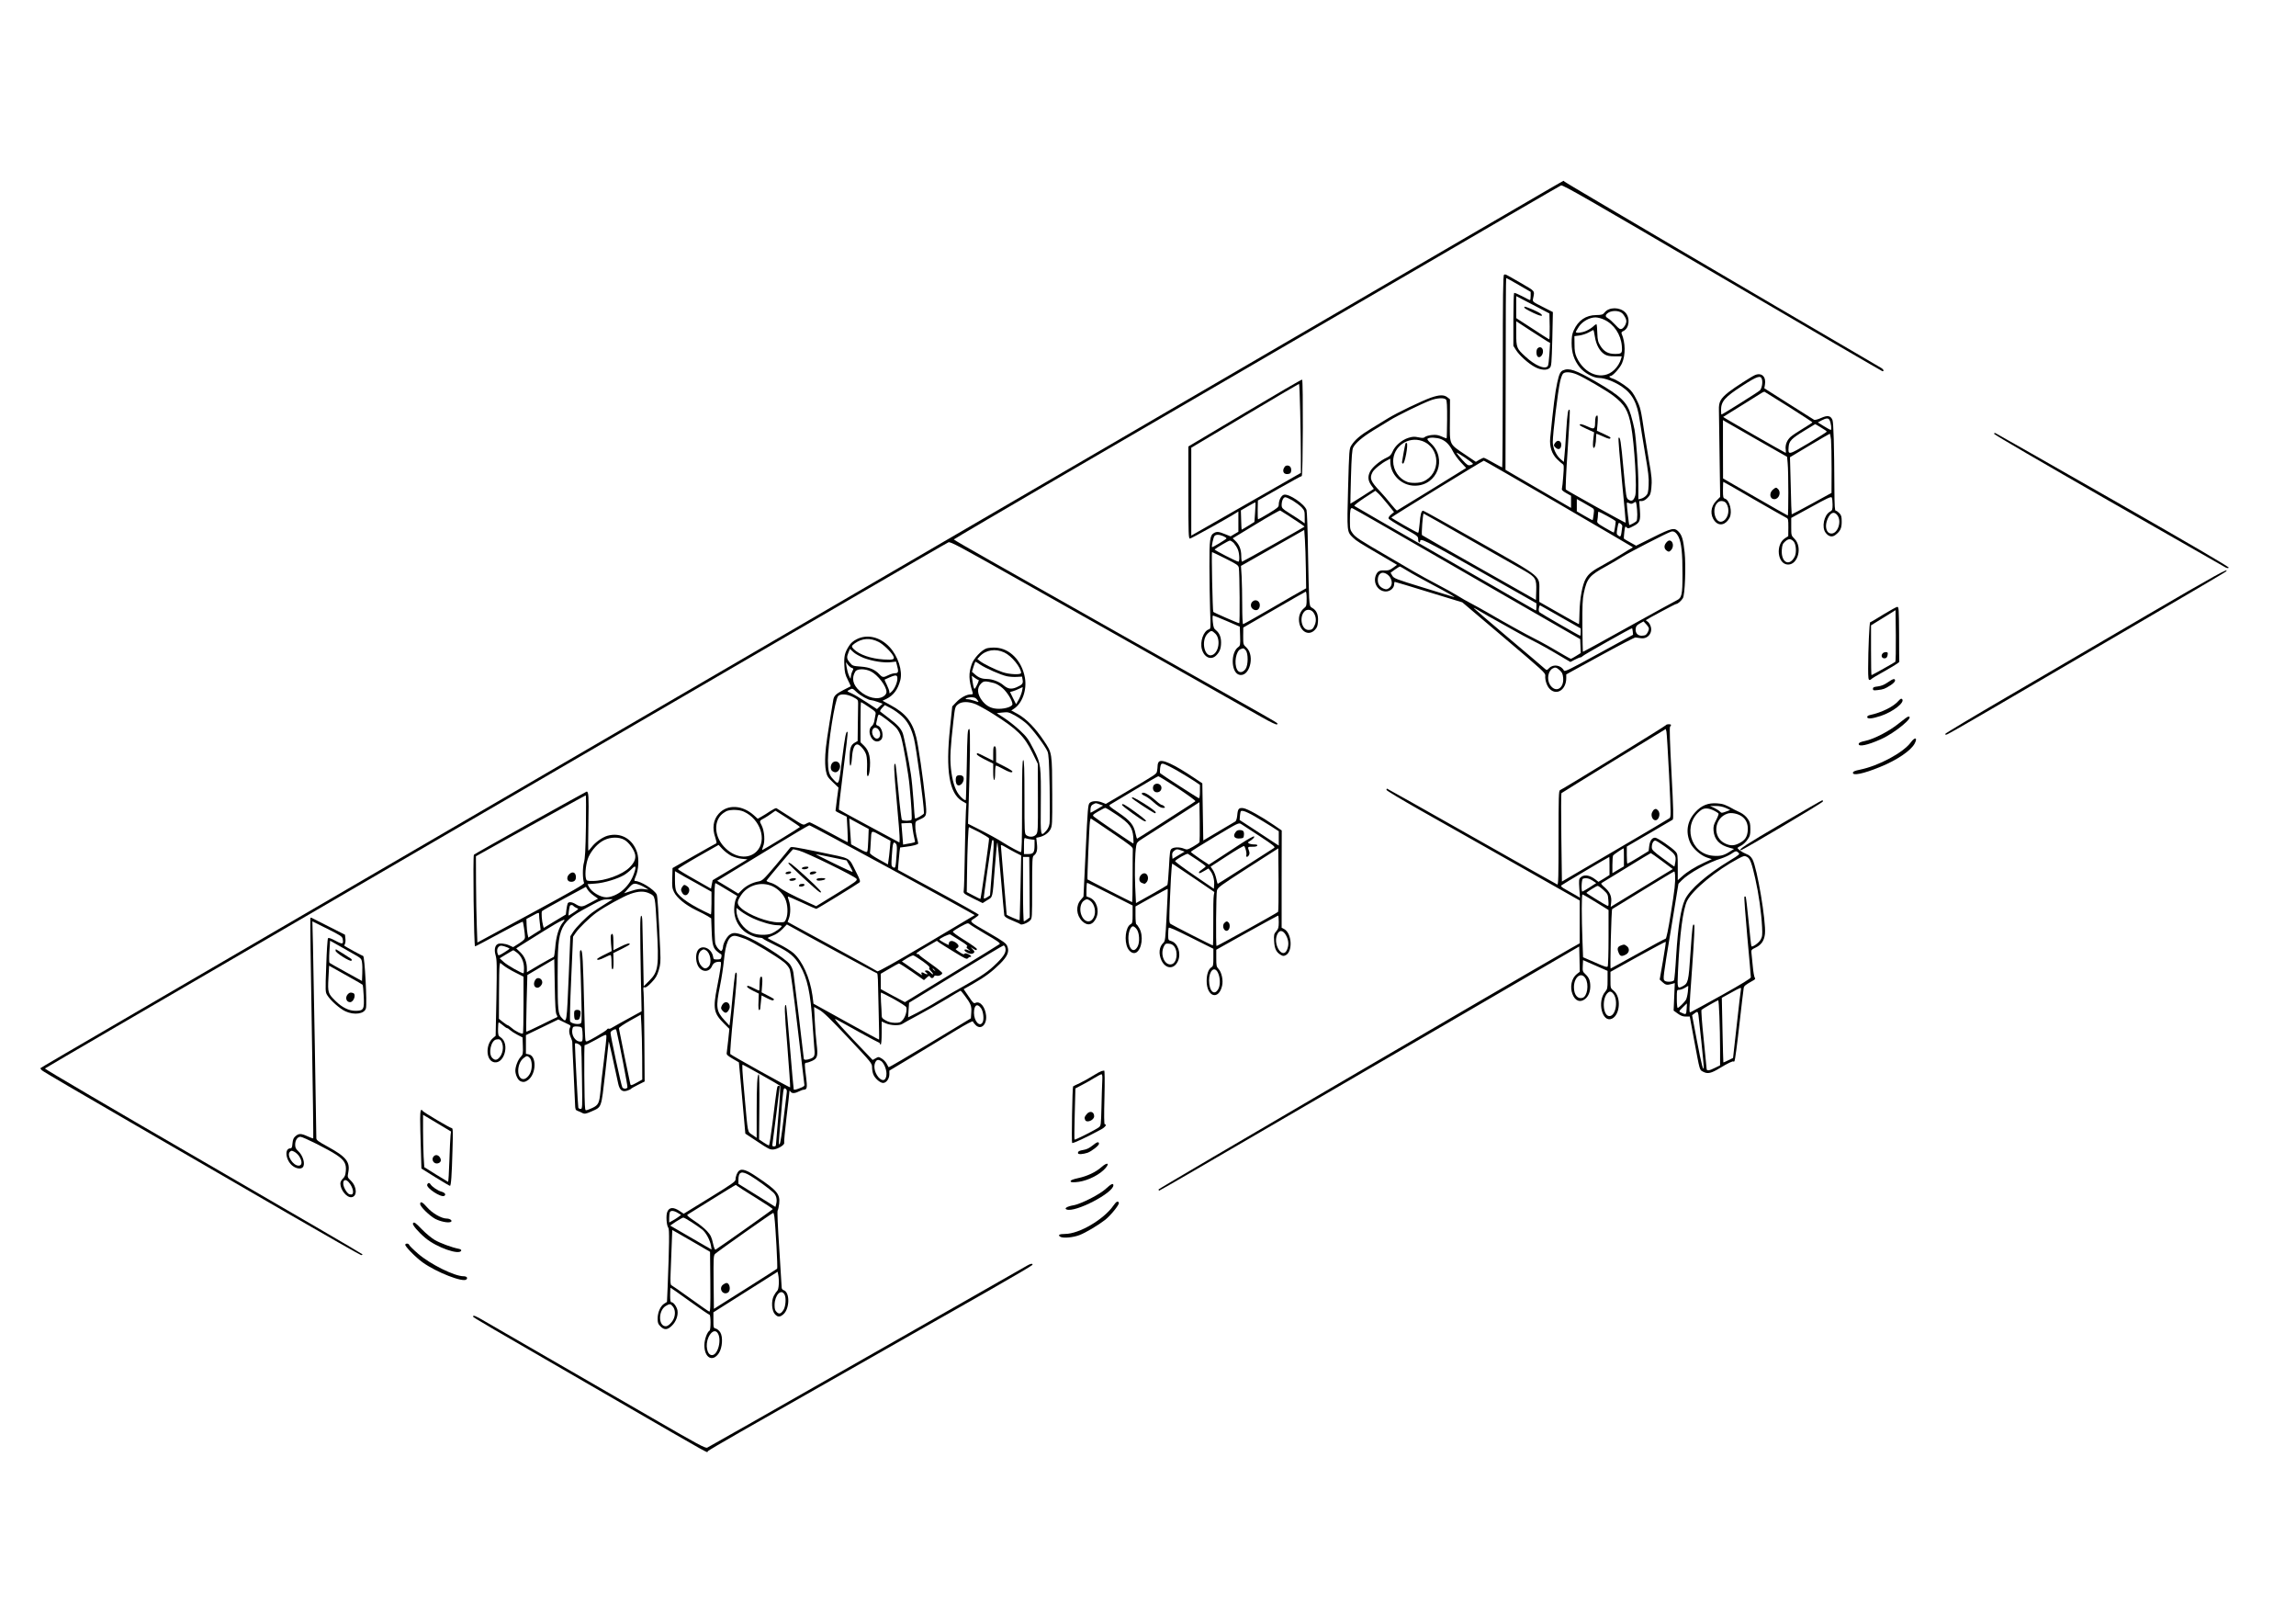 <?xml version="1.0" standalone="no"?>
<!DOCTYPE svg PUBLIC "-//W3C//DTD SVG 20010904//EN"
 "http://www.w3.org/TR/2001/REC-SVG-20010904/DTD/svg10.dtd">
<svg version="1.0" xmlns="http://www.w3.org/2000/svg"
 width="2388pt" height="1668pt" viewBox="0 0 2388 1668"
 preserveAspectRatio="xMidYMid meet">

<g transform="translate(0,1668) scale(0.1,-0.1)"
fill="#000000" stroke="none">
<path d="M15765 14513 c-269 -157 -940 -548 -1490 -868 -550 -320 -1493 -869
-2095 -1220 -602 -351 -1545 -900 -2095 -1220 -550 -320 -1466 -854 -2035
-1185 -3374 -1965 -4695 -2734 -6190 -3605 -1221 -711 -1433 -835 -1439 -841
-3 -3 4 -13 15 -23 10 -11 422 -252 914 -536 492 -285 1232 -713 1644 -952
411 -238 755 -433 762 -433 8 0 14 4 14 8 0 4 -745 439 -1656 966 -910 527
-1652 962 -1647 966 4 4 339 200 743 435 404 235 1185 690 1735 1010 925 539
1542 898 4155 2420 531 309 1365 794 1853 1079 488 284 898 522 911 527 20 10
114 -41 794 -425 425 -240 1119 -632 1544 -872 425 -240 839 -474 921 -521 98
-55 153 -81 159 -75 13 13 36 -2 -392 240 -336 189 -1752 988 -2587 1461 -211
119 -383 219 -383 222 0 3 532 316 1183 695 650 378 1614 940 2142 1247 2584
1505 2971 1730 2991 1739 18 8 267 -135 1677 -961 911 -534 1661 -971 1666
-971 19 0 12 19 -11 33 -13 8 -106 63 -208 122 -934 544 -3086 1810 -3088
1816 -2 5 -7 9 -10 9 -4 0 -227 -129 -497 -287z"/>
<path d="M15643 13823 c-10 -4 -13 -214 -13 -1004 0 -549 -3 -999 -6 -999 -4
0 -46 23 -94 50 -48 28 -92 50 -98 50 -6 0 -27 -10 -47 -21 l-35 -21 -114 77
c-167 113 -158 93 -156 355 l1 218 -27 21 c-35 28 -83 27 -170 -3 -90 -31
-359 -160 -449 -216 -38 -24 -117 -72 -175 -107 -112 -68 -168 -116 -205 -174
-22 -35 -23 -44 -34 -447 -12 -458 -13 -450 52 -513 34 -33 57 -48 325 -204
l132 -78 -41 -30 c-32 -24 -51 -30 -81 -28 -55 3 -76 -6 -93 -39 -42 -81 12
-179 98 -180 45 0 87 35 87 75 0 14 3 25 7 25 4 0 164 -48 355 -107 l347 -106
433 -367 c404 -342 433 -368 430 -395 -5 -45 17 -111 48 -140 73 -70 170 -5
170 114 l0 39 352 193 c194 106 359 192 368 191 8 -1 33 -5 56 -8 75 -11 129
61 99 132 -7 18 -21 37 -31 42 -11 6 -17 12 -14 15 18 14 303 167 313 167 17
1 51 30 70 60 22 35 33 337 18 479 -14 129 -27 175 -62 212 -43 46 -71 40
-267 -58 l-175 -87 -63 35 c-34 18 -63 36 -65 39 -1 3 1 34 5 69 7 58 9 63 23
48 15 -14 20 -14 64 9 75 37 83 57 75 169 l-7 95 26 0 c17 0 39 12 60 33 28
28 34 42 40 101 8 76 4 131 -25 286 -10 58 -30 182 -45 275 -40 266 -42 275
-85 362 -28 57 -53 92 -83 116 -56 46 -136 94 -169 102 -27 7 -39 25 -18 25
23 0 99 84 120 133 38 87 36 214 -4 308 -5 11 1 19 18 27 62 28 74 137 20 193
-56 58 -170 58 -215 0 -19 -23 -28 -26 -87 -27 -108 -1 -187 -55 -234 -159
-18 -40 -22 -68 -22 -135 1 -101 25 -174 84 -249 46 -58 142 -111 201 -111 60
0 157 -37 234 -88 113 -76 164 -172 190 -356 8 -56 33 -209 55 -341 34 -197
41 -256 37 -329 -4 -76 -8 -91 -28 -111 -13 -13 -36 -27 -51 -30 l-28 -7 0
153 c0 160 -22 465 -40 573 -6 33 -23 101 -37 149 -41 138 -106 199 -363 348
-215 124 -281 146 -344 118 -28 -13 -40 -38 -60 -129 -21 -94 -41 -253 -73
-576 -8 -87 16 -163 70 -217 23 -23 49 -46 59 -52 14 -9 15 -23 7 -124 -4 -62
-11 -121 -14 -131 -4 -14 6 -25 45 -47 l50 -28 0 -63 0 -63 -27 15 c-16 9
-169 98 -341 198 l-314 183 2 995 c0 547 2 996 5 998 2 2 60 -29 129 -70 l126
-73 0 -42 c0 -24 -3 -43 -7 -43 -5 0 -41 18 -82 40 -41 21 -78 37 -83 34 -4
-3 -8 -128 -8 -278 l0 -272 28 -45 c36 -56 127 -138 194 -174 64 -35 129 -39
157 -10 17 18 19 43 26 300 l6 280 -106 54 c-103 52 -106 54 -101 82 18 91 30
75 -131 169 -165 95 -154 90 -170 83z m475 -538 c1 -75 -1 -135 -6 -133 -5 1
-84 52 -175 112 l-167 108 0 115 0 114 173 -90 172 -90 3 -136z m754 138 c11
-10 27 -33 35 -50 11 -28 11 -38 -1 -68 -9 -19 -25 -39 -38 -44 -19 -7 -29 0
-69 43 -26 28 -59 58 -73 65 -30 17 -33 32 -8 53 36 32 119 33 154 1z m-187
-67 c102 -47 173 -154 183 -272 6 -78 1 -84 -73 -84 -68 0 -113 25 -149 83
-26 42 -30 59 -33 134 -1 47 -5 88 -8 91 -3 3 -18 -6 -33 -21 -15 -14 -47 -35
-72 -46 -45 -21 -110 -28 -110 -13 0 5 14 29 31 55 36 55 112 97 173 97 23 0
64 -11 91 -24z m-592 -225 l29 -16 -7 -115 c-4 -63 -11 -121 -17 -127 -30 -37
-133 7 -232 99 -92 84 -96 93 -96 242 l0 126 148 -97 c81 -53 160 -103 175
-112z m495 48 c13 -85 51 -153 102 -184 26 -15 52 -20 106 -20 l71 0 -7 -26
c-13 -43 -37 -83 -72 -116 -118 -113 -308 -49 -390 133 -17 38 -22 68 -22 134
l-1 85 54 7 c30 5 73 19 95 32 23 13 44 24 47 25 4 1 11 -31 17 -70z m-188
-392 c75 -31 312 -170 380 -222 117 -90 154 -152 184 -311 36 -192 64 -668 43
-730 -16 -49 -37 -61 -68 -40 -25 16 -26 21 -54 323 -26 286 -34 337 -51 320
-4 -4 12 -203 35 -443 24 -239 41 -437 39 -439 -4 -4 -607 331 -622 345 -5 5
3 182 19 415 15 223 25 409 21 412 -17 17 -24 -28 -36 -217 -6 -113 -15 -232
-19 -264 l-6 -59 -34 29 c-45 38 -81 116 -81 177 0 89 53 527 76 629 9 38 22
75 31 83 21 22 80 18 143 -8z m-1360 -262 c9 -11 12 -67 11 -207 -1 -106 -3
-194 -5 -195 -2 -2 -25 6 -51 18 -38 17 -60 20 -103 16 -30 -3 -61 -12 -71
-20 -13 -12 -25 -13 -68 -4 -43 9 -62 8 -106 -6 -69 -22 -139 -83 -163 -142
-15 -34 -28 -48 -59 -62 -70 -32 -149 -97 -174 -144 -28 -53 -24 -97 14 -149
l24 -33 -121 -78 c-67 -43 -123 -77 -123 -76 -1 1 2 127 6 279 6 212 12 284
23 305 25 48 97 109 206 176 58 35 137 83 175 107 75 47 322 168 420 206 70
27 147 31 165 9z m-52 -411 c52 -21 89 -60 123 -126 15 -31 53 -83 83 -115
l55 -59 -356 -220 c-195 -120 -359 -220 -363 -222 -4 -2 -31 28 -61 65 -29 37
-80 97 -114 133 -101 106 -113 137 -80 200 16 31 95 95 153 124 l32 17 0 -29
c0 -137 117 -252 255 -252 236 0 341 284 164 444 -32 30 -38 40 -28 47 22 14
96 10 137 -7z m-197 -19 c192 -68 199 -343 10 -422 -41 -17 -125 -19 -166 -3
-85 32 -145 121 -145 215 1 153 155 261 301 210z m529 -237 c0 -4 -12 -11 -27
-14 -24 -6 -34 0 -85 56 -32 34 -58 67 -58 72 0 5 38 -17 85 -49 47 -32 85
-61 85 -65z m888 -414 c422 -246 769 -449 772 -452 3 -3 0 -7 -6 -9 -6 -2 -51
-29 -100 -60 -49 -31 -134 -80 -188 -110 -127 -69 -161 -96 -192 -149 -36 -61
-63 -206 -66 -351 -1 -68 -4 -123 -6 -123 -2 0 -96 52 -208 116 l-204 116 0
102 c0 179 51 136 -620 518 -316 180 -581 328 -588 328 -19 0 -29 -36 -37
-137 -4 -51 -11 -93 -15 -93 -12 0 -280 153 -279 159 0 7 951 591 962 591 4 0
353 -201 775 -446z m-1777 -4 l68 -84 -31 -26 c-19 -16 -29 -32 -26 -41 3 -9
74 -53 157 -100 146 -81 151 -85 151 -116 0 -18 5 -33 10 -33 6 0 10 3 10 8 1
42 26 29 614 -303 l596 -338 0 -39 c0 -22 -3 -37 -7 -35 -5 3 -66 38 -138 79
-71 42 -492 283 -935 538 -443 254 -809 466 -814 470 -4 5 43 42 105 83 l114
74 29 -26 c16 -14 59 -64 97 -111z m2117 -33 c34 -20 34 -20 27 -76 -4 -31 -8
-57 -10 -59 -2 -2 -39 18 -84 44 l-81 47 0 64 0 64 58 -32 c31 -17 72 -41 90
-52z m481 -77 c0 -30 -3 -60 -7 -66 -8 -12 -72 -47 -77 -42 -3 3 -25 199 -25
223 0 12 5 12 25 3 19 -9 29 -8 47 4 23 15 23 15 30 -26 3 -22 7 -66 7 -96z
m-2687 -90 c144 -84 349 -201 453 -261 105 -61 516 -297 915 -527 l725 -417 3
-72 3 -73 -48 -30 c-26 -16 -50 -30 -54 -30 -4 0 -29 13 -56 29 -145 86 -247
143 -323 181 -84 42 -319 172 -495 275 -49 29 -124 69 -165 91 -41 21 -104 57
-140 80 -36 23 -128 74 -205 114 -77 40 -192 103 -255 140 -63 37 -185 108
-270 158 -290 168 -332 196 -361 236 -27 37 -29 45 -29 137 0 105 6 133 25
125 7 -2 132 -73 277 -156z m2374 75 c46 -25 85 -49 88 -53 3 -6 -13 -112 -19
-120 -1 -1 -42 21 -90 49 -84 49 -87 52 -81 81 3 17 6 43 6 59 0 16 3 29 6 29
4 0 44 -20 90 -45z m-1428 -247 c262 -149 517 -294 567 -322 117 -68 127 -84
123 -209 l-3 -95 -588 333 c-324 183 -593 337 -597 341 -8 8 8 224 17 224 2 0
219 -122 481 -272z m1585 141 c-14 -117 -15 -118 -45 -95 -15 11 -16 20 -6 74
11 60 12 62 32 48 12 -8 20 -20 19 -27z m585 -111 c30 -60 42 -172 41 -393 0
-212 -7 -242 -62 -268 -21 -10 -248 -135 -504 -277 -256 -143 -468 -259 -470
-257 -1 2 -4 122 -5 268 -1 214 1 279 15 343 32 152 59 184 232 278 55 30 134
77 175 103 64 41 456 243 500 257 29 10 55 -9 78 -54z m-2818 -354 c41 -26
156 -89 254 -141 174 -92 257 -140 226 -130 -8 2 -151 46 -318 98 -284 87
-304 95 -321 123 l-18 31 45 33 c25 17 48 32 52 32 3 0 39 -21 80 -46z m-177
-76 c22 -44 14 -83 -19 -105 -20 -13 -29 -13 -54 -3 -40 17 -60 46 -60 90 0
38 15 64 40 73 29 9 75 -18 93 -55z m1785 -413 l192 -109 0 -38 c0 -21 -2 -38
-5 -38 -9 0 -409 231 -423 244 -8 8 -10 24 -6 44 6 30 8 32 28 19 11 -7 108
-62 214 -122z m-843 62 c39 -23 111 -65 160 -91 50 -27 132 -74 184 -103 52
-30 135 -75 185 -100 83 -41 184 -98 340 -191 l59 -35 46 24 c25 13 52 24 59
24 7 0 16 5 20 11 7 12 513 297 517 292 2 -2 5 -18 7 -35 l3 -33 -355 -194
c-308 -169 -356 -193 -364 -178 -29 56 -109 70 -153 26 -25 -25 -25 -25 -47
-6 -11 11 -184 157 -384 326 -200 168 -359 306 -355 306 5 0 40 -19 78 -43z
m1745 -173 c0 -19 -19 -56 -34 -66 -6 -4 -25 -8 -42 -8 -41 0 -66 29 -62 71 2
27 11 38 43 56 l39 22 28 -30 c15 -16 28 -36 28 -45z m-929 -432 c26 -23 33
-38 37 -80 10 -114 -82 -161 -138 -70 -33 55 -19 140 27 167 28 16 40 13 74
-17z"/>
<path d="M15855 13490 c-7 -12 12 -24 94 -64 70 -34 109 -39 79 -11 -21 21
-167 84 -173 75z"/>
<path d="M15992 13058 c-17 -17 -15 -73 2 -87 23 -19 58 21 54 62 -3 35 -33
48 -56 25z"/>
<path d="M16596 12344 c-3 -9 -6 -34 -6 -57 0 -69 -9 -74 -75 -43 -60 27 -85
32 -85 17 0 -5 34 -24 75 -42 l75 -34 -5 -40 c-10 -82 -10 -118 1 -122 12 -4
24 49 24 110 0 20 2 37 5 37 3 0 34 -13 70 -29 59 -27 75 -29 75 -11 0 4 -32
22 -71 39 l-70 32 7 79 c4 52 3 80 -4 80 -5 0 -13 -7 -16 -16z"/>
<path d="M16174 12075 c-16 -24 -16 -27 1 -45 26 -28 53 -25 61 7 14 53 -33
82 -62 38z"/>
<path d="M14617 12064 c-3 -11 -11 -48 -17 -84 -6 -36 -13 -77 -16 -92 -4 -20
-2 -28 9 -28 18 0 55 196 39 212 -7 7 -12 4 -15 -8z"/>
<path d="M17327 11034 c-23 -30 -19 -62 10 -81 19 -13 24 -12 42 6 35 35 23
102 -18 101 -9 0 -24 -12 -34 -26z"/>
<path d="M18255 12781 c-35 -14 -218 -132 -275 -177 -86 -68 -105 -103 -102
-188 1 -39 4 -258 7 -487 l6 -416 -40 -40 c-61 -61 -68 -150 -15 -213 46 -54
114 -38 153 37 31 60 1 182 -48 198 -19 6 -21 14 -21 91 0 46 2 84 4 84 3 0
145 -81 316 -181 172 -99 323 -185 336 -191 23 -11 24 -16 24 -102 l-1 -91
-32 -20 c-104 -65 -81 -275 31 -275 104 0 150 184 66 268 -34 34 -34 35 -34
125 l0 92 207 113 c158 88 208 111 214 100 5 -7 9 -40 9 -73 0 -55 -2 -61 -28
-76 -61 -34 -87 -161 -45 -217 30 -41 67 -50 100 -26 53 40 68 70 68 139 0 53
-4 67 -24 89 -14 14 -30 26 -38 26 -10 0 -13 46 -14 228 -2 454 -9 687 -20
715 -19 46 -51 52 -119 21 -33 -15 -64 -23 -72 -19 -7 5 -127 80 -266 168
l-252 160 6 34 c16 83 -31 132 -101 104z m71 -47 c9 -37 -3 -95 -23 -114 -19
-18 -389 -250 -398 -250 -3 0 -5 21 -5 46 0 90 39 135 219 251 158 103 195
115 207 67z m278 -284 c135 -85 245 -158 246 -161 0 -4 -43 -32 -96 -64 -52
-31 -110 -70 -129 -86 -40 -35 -60 -87 -52 -136 3 -19 2 -33 -2 -31 -23 9
-652 370 -649 373 2 1 89 55 193 120 105 65 199 124 210 131 11 7 23 12 27 11
3 -1 117 -72 252 -157z m424 -137 c16 -30 25 -103 13 -103 -5 0 -38 18 -72 39
l-62 39 39 21 c48 25 71 26 82 4z m-752 -206 l311 -177 6 -67 c9 -87 9 -543 1
-543 -3 0 -156 87 -340 193 l-333 192 -1 304 0 303 23 -14 c12 -8 162 -94 333
-191z m665 127 c33 -19 59 -38 59 -42 0 -4 -86 -58 -191 -121 -210 -125 -213
-125 -206 -38 5 62 28 86 167 171 58 36 107 65 109 66 2 0 30 -16 62 -36z
m103 -125 c3 -34 6 -173 6 -308 l-1 -246 -206 -113 c-113 -62 -207 -111 -208
-110 -2 2 -7 136 -10 298 l-8 296 204 122 c112 67 207 122 210 122 3 0 9 -28
13 -61z m-1089 -663 c38 -57 24 -147 -28 -181 -86 -56 -138 138 -53 197 24 16
66 8 81 -16z m1154 -122 c53 -68 -1 -208 -73 -190 -46 11 -58 83 -27 152 30
67 67 80 100 38z m-453 -275 c25 -28 31 -117 10 -157 -55 -107 -143 -60 -134
71 4 52 9 64 36 88 34 30 59 30 88 -2z"/>
<path d="M18443 11592 c-46 -36 -38 -102 12 -102 47 0 73 70 39 104 -19 20
-24 20 -51 -2z"/>
<path d="M12948 12388 l-588 -350 0 -479 c0 -434 2 -479 16 -479 13 0 399 214
482 268 l22 14 0 -105 0 -106 -41 -24 -40 -24 -57 23 c-64 26 -84 29 -114 13
-44 -24 -50 -65 -49 -348 0 -146 4 -352 7 -457 7 -189 7 -192 -14 -198 -55
-18 -93 -126 -72 -205 24 -89 99 -120 152 -63 35 36 48 72 48 133 0 56 -18 98
-54 127 -21 16 -26 31 -32 86 -4 40 -3 66 3 66 5 0 70 -26 144 -58 l134 -58 3
-98 c3 -91 1 -100 -19 -114 -79 -55 -76 -257 4 -286 109 -39 175 192 81 281
-34 31 -34 32 -34 120 l1 88 320 185 c175 102 324 186 329 188 6 2 10 -27 10
-73 0 -70 -2 -79 -25 -97 -35 -28 -55 -70 -55 -118 0 -118 96 -182 165 -110
23 24 30 41 33 88 5 69 -14 115 -58 140 -27 15 -28 21 -34 107 -3 49 -8 268
-12 485 -3 217 -10 410 -15 427 -19 61 -183 172 -235 159 -28 -7 -54 -57 -54
-103 0 -25 -12 -35 -104 -91 -57 -34 -107 -62 -111 -62 -3 0 -5 44 -4 98 l2
98 222 127 c123 70 228 127 234 127 13 0 16 996 4 1003 -5 3 -272 -153 -595
-345z m575 10 c4 -161 7 -370 7 -464 l0 -171 -570 -326 -570 -326 0 457 0 457
558 332 c306 183 560 332 563 332 3 1 9 -131 12 -291z m-77 -923 c32 -20 74
-51 92 -70 29 -32 32 -40 32 -101 l0 -66 -22 16 c-32 23 -62 43 -145 95 -65
41 -72 49 -73 78 0 46 17 83 38 83 10 0 45 -16 78 -35z m-392 -122 l-7 -100
-66 -41 c-36 -22 -66 -40 -67 -39 -1 1 -4 47 -5 101 l-3 99 74 43 c41 24 75
42 77 40 2 -2 1 -49 -3 -103z m341 -31 c121 -79 175 -115 173 -118 -10 -9
-641 -364 -649 -364 -5 0 -9 27 -9 60 0 67 -21 119 -64 159 l-25 24 242 147
c133 81 247 145 252 142 6 -3 42 -26 80 -50z m187 -553 l3 -206 -45 -25 c-25
-13 -170 -97 -323 -186 -153 -89 -283 -162 -288 -162 -5 0 -9 83 -9 193 0 105
-3 242 -6 303 l-7 110 329 187 329 187 7 -98 c4 -53 8 -190 10 -303z m-858
336 c20 -9 34 -19 32 -24 -8 -12 -146 -95 -150 -90 -7 7 14 102 25 115 15 18
48 18 93 -1z m109 -72 c14 -16 33 -45 41 -65 18 -42 21 -128 6 -128 -17 0
-253 121 -247 127 18 17 145 92 158 92 8 1 27 -11 42 -26z m-88 -160 c123 -62
135 -70 140 -98 8 -54 12 -575 4 -575 -12 0 -262 109 -270 118 -7 7 -20 622
-13 622 2 0 65 -30 139 -67z m913 -558 c29 -37 36 -87 17 -132 -18 -43 -30
-53 -66 -53 -70 0 -99 130 -43 191 24 27 68 24 92 -6z m-1017 -224 c55 -55 37
-190 -29 -220 -83 -38 -126 146 -52 221 36 35 44 35 81 -1z m315 -172 c28 -32
27 -156 -2 -196 -30 -40 -69 -42 -88 -4 -33 64 -11 191 36 211 32 12 33 12 54
-11z"/>
<path d="M13363 11828 c-38 -49 -6 -94 51 -72 19 7 21 55 4 72 -16 16 -43 15
-55 0z"/>
<path d="M13026 10424 c-24 -23 -20 -61 8 -79 31 -20 61 -7 68 30 10 51 -41
84 -76 49z"/>
<path d="M20740 12169 c0 -8 528 -315 1178 -687 647 -370 1194 -682 1215 -694
26 -16 40 -19 48 -11 7 7 -348 215 -1200 702 -666 380 -1218 694 -1226 697 -9
4 -15 1 -15 -7z"/>
<path d="M22329 10284 c-448 -262 -1103 -644 -1456 -851 -354 -206 -643 -380
-643 -385 0 -6 8 -8 19 -5 10 2 234 130 497 284 264 154 909 531 1434 838 525
306 961 563 968 570 62 58 -113 -39 -819 -451z"/>
<path d="M19587 10290 c-70 -44 -131 -80 -136 -80 -8 0 -21 -284 -21 -482 0
-95 3 -118 14 -118 8 0 16 4 18 8 2 5 68 45 148 89 80 45 145 86 144 92 -1 6
-2 137 -2 291 -2 260 -3 280 -19 280 -10 -1 -75 -37 -146 -80z m126 -491 c-10
-9 -242 -139 -248 -139 -3 0 -5 117 -5 259 l0 259 128 79 127 79 3 -265 c1
-146 -1 -268 -5 -272z"/>
<path d="M19580 9885 c-19 -22 -8 -50 19 -50 18 0 26 7 32 27 4 15 4 29 1 32
-10 11 -40 6 -52 -9z"/>
<path d="M8911 10034 c-38 -19 -62 -40 -82 -72 -43 -68 -52 -105 -47 -201 3
-72 9 -97 36 -150 18 -35 31 -65 30 -67 -2 -1 -35 -18 -73 -37 -80 -41 -100
-60 -108 -102 -63 -378 -78 -478 -83 -570 -4 -72 -2 -130 6 -170 11 -54 18
-66 71 -117 l60 -57 -16 -118 c-8 -64 -15 -120 -15 -123 0 -4 26 -19 59 -34
l58 -28 7 -131 c3 -71 5 -131 3 -133 -1 -2 -88 44 -192 101 -105 57 -196 104
-203 105 -8 0 -26 -7 -41 -16 -27 -16 -28 -15 -161 71 -74 48 -139 89 -145 92
-7 2 -35 -12 -64 -31 -28 -19 -69 -45 -91 -57 l-39 -22 -40 36 c-120 108 -276
116 -365 17 -58 -64 -71 -151 -36 -250 10 -30 15 -56 11 -58 -4 -1 -109 -60
-232 -130 l-224 -128 -3 -102 c-3 -89 -1 -107 18 -147 30 -61 117 -133 227
-187 49 -23 104 -52 124 -64 l36 -23 5 -133 c5 -143 15 -179 63 -216 14 -12
30 -22 35 -24 4 -2 6 -14 3 -28 -4 -22 -10 -26 -43 -26 -36 -1 -39 1 -44 32
-16 83 -111 124 -155 68 -26 -33 -28 -111 -4 -161 34 -73 119 -78 148 -9 14
32 36 46 79 46 17 0 18 -6 11 -57 -4 -32 -20 -125 -37 -208 -44 -222 -35 -270
71 -376 l57 -57 -12 -116 c-7 -64 -14 -125 -16 -137 -2 -15 12 -28 62 -57 l65
-38 22 -235 c12 -128 27 -295 33 -370 l12 -136 127 -84 c112 -75 130 -84 165
-81 47 4 119 49 112 69 -3 8 8 126 24 264 17 137 30 257 30 267 1 16 2 16 14
-1 15 -19 46 -16 95 9 14 8 33 14 42 14 33 0 37 22 23 130 -18 141 -18 150 4
150 9 0 36 9 58 19 57 26 63 51 47 181 -7 58 -16 167 -19 242 l-7 138 54 -30
c41 -22 114 -93 301 -292 244 -259 248 -264 248 -306 0 -23 6 -57 14 -75 17
-41 70 -87 101 -87 33 0 65 44 65 90 l0 38 263 158 c144 87 338 205 432 262
110 67 171 99 174 91 2 -7 15 -24 28 -37 55 -55 119 4 109 100 -9 88 -62 152
-109 131 -19 -9 -26 -3 -72 66 l-52 76 101 58 c125 72 193 123 278 207 78 78
98 127 74 183 -12 29 -39 49 -182 132 -223 129 -214 121 -159 156 25 16 45 33
45 38 0 5 -189 112 -421 238 l-420 228 6 75 c3 41 8 94 11 116 l6 42 56 7 c76
9 132 24 132 35 0 5 -7 35 -15 67 -8 31 -15 81 -15 110 0 52 0 52 43 71 78 35
79 37 61 208 -22 214 -73 567 -95 651 -40 160 -112 249 -268 332 l-82 45 38
18 c76 37 121 98 147 196 25 97 -24 250 -111 343 -98 106 -231 138 -342 83z
m228 -29 c46 -23 127 -101 150 -143 21 -39 6 -45 -98 -39 -132 8 -254 50 -312
108 -26 26 -24 34 12 60 77 54 160 59 248 14z m-156 -166 c90 -34 211 -53 284
-44 l52 6 10 -38 c19 -67 15 -83 -19 -83 -17 0 -48 -9 -70 -20 -51 -26 -62
-25 -91 6 -49 53 -104 76 -196 83 -82 6 -87 8 -114 41 -33 39 -35 56 -14 107
l15 36 34 -32 c18 -18 67 -45 109 -62z m-123 -104 c18 -6 19 -8 5 -35 -8 -16
-15 -42 -16 -57 -1 -27 -2 -26 -19 12 -10 22 -21 63 -25 90 l-7 50 21 -27 c12
-15 30 -30 41 -33z m197 -36 c72 -35 163 -154 163 -213 0 -16 -10 -32 -29 -45
-59 -42 -169 -18 -251 56 -70 63 -86 133 -44 201 19 30 100 31 161 1z m276
-82 c-3 -42 -31 -104 -62 -131 -21 -19 -21 -19 -21 0 0 11 -12 44 -26 73 -15
28 -25 53 -23 55 2 1 27 12 54 24 67 29 81 25 78 -21z m-425 -132 c39 -37 125
-85 152 -85 9 0 39 -8 68 -18 l52 -19 -30 -28 -29 -28 -108 71 c-59 39 -130
81 -157 93 -49 21 -49 22 -25 35 34 19 36 18 77 -21z m-37 -52 c51 -27 54 -30
54 -65 -1 -21 -2 -118 -3 -215 l-2 -178 -30 -17 c-40 -23 -52 -56 -53 -155 -3
-112 16 -113 24 -1 6 90 25 138 55 138 27 0 82 -64 94 -111 7 -25 10 -81 8
-131 -3 -63 -1 -88 8 -88 6 0 14 23 18 53 15 129 -1 207 -55 261 l-39 38 0
209 c0 115 2 209 5 209 3 0 40 -23 81 -51 73 -49 76 -52 69 -83 -3 -17 -9 -47
-12 -66 -4 -19 -14 -41 -24 -48 -26 -18 -33 -64 -15 -105 22 -55 72 -73 108
-40 35 32 13 134 -33 148 -16 5 -19 12 -14 32 3 14 9 38 12 54 3 16 10 29 14
29 18 0 149 -102 183 -141 20 -24 40 -63 49 -97 26 -92 77 -388 87 -502 21
-219 27 -345 20 -354 -12 -12 -87 -13 -99 -1 -6 6 -22 135 -36 289 -14 153
-28 282 -31 288 -21 33 -18 -47 12 -377 19 -203 33 -385 31 -402 l-2 -33 -312
168 c-172 92 -315 171 -318 174 -3 3 17 184 45 403 29 218 49 399 46 403 -16
16 -26 -33 -57 -275 -36 -289 -32 -280 -95 -213 -42 44 -52 83 -53 194 -1 163
73 632 106 668 24 27 90 23 154 -9z m510 -200 c60 -56 96 -122 124 -228 25
-97 105 -690 105 -781 0 -12 -86 -62 -93 -54 -3 3 -10 86 -16 185 -7 99 -19
223 -27 275 -20 134 -72 394 -85 427 -18 48 -57 91 -142 154 -45 34 -86 66
-91 70 -6 6 2 21 19 39 l28 29 61 -32 c33 -17 86 -55 117 -84z m-229 -168 c15
-57 -34 -89 -66 -43 -35 50 -6 113 39 84 10 -7 22 -25 27 -41z m-1416 -824
c172 -78 244 -296 136 -411 -88 -91 -237 -70 -345 50 -92 102 -104 243 -29
324 15 16 41 34 57 42 44 19 133 17 181 -5z m458 -72 c69 -45 126 -84 126 -88
-1 -5 -368 -230 -391 -239 -5 -2 -1 14 7 35 23 53 15 163 -15 222 -25 47 -25
46 33 77 16 9 47 29 69 45 22 16 41 29 43 29 2 0 59 -37 128 -81z m837 -216
c-2 -59 -6 -115 -10 -124 -5 -14 -18 -10 -88 28 l-81 44 -6 87 c-4 48 -8 108
-10 134 l-3 48 101 -55 101 -54 -4 -108z m470 53 c6 -32 13 -64 15 -71 5 -13
-4 -16 -87 -30 l-36 -7 -9 111 -9 110 55 3 c55 3 55 3 58 -27 1 -16 7 -56 13
-89z m-216 -372 c471 -256 855 -468 853 -469 -2 -2 -228 -136 -503 -299 -322
-190 -503 -292 -510 -285 -5 5 -217 123 -471 261 l-462 252 14 39 c18 50 17
131 -1 182 -8 21 -12 41 -10 43 2 2 67 -26 145 -62 77 -36 145 -66 150 -66 10
0 428 257 449 275 11 11 6 28 -32 102 -86 168 -37 141 -380 213 -258 53 -301
60 -308 47 -5 -8 -72 -89 -148 -180 -132 -156 -143 -165 -183 -172 -62 -11
-127 -44 -170 -87 l-39 -39 -110 67 -110 66 128 78 c70 43 283 173 473 288
190 116 351 211 357 211 7 1 398 -209 868 -465z m-107 349 l84 -45 -7 -82 c-4
-44 -10 -100 -14 -123 l-6 -41 -95 53 c-58 32 -94 58 -92 67 2 7 6 62 9 121 7
124 -5 119 121 50z m142 -78 c9 -11 11 -41 5 -112 -9 -136 -12 -145 -37 -130
-18 11 -19 19 -13 112 9 145 16 165 45 130z m-1715 -123 c28 -14 76 -28 109
-31 l60 -6 -181 -109 -181 -108 -9 -44 -8 -44 -172 98 c-95 53 -173 101 -173
106 -1 4 94 63 211 130 l213 121 40 -43 c22 -24 63 -55 91 -70z m705 54 c79
-21 586 -269 599 -294 9 -18 -8 -31 -205 -152 l-215 -132 -77 35 c-183 84
-270 130 -311 163 -24 19 -63 40 -87 46 -25 7 -43 16 -42 20 5 13 271 328 277
328 4 0 31 -6 61 -14z m340 -70 l155 -32 33 -58 c19 -32 32 -59 29 -62 -2 -2
-91 38 -198 91 -107 52 -189 94 -184 94 6 0 80 -15 165 -33z m-1407 -270 l157
-88 0 -120 c0 -66 -3 -118 -7 -116 -199 91 -325 175 -358 239 -10 19 -15 58
-15 119 l0 92 33 -19 c17 -11 103 -59 190 -107z m318 -68 l107 -64 -15 -34
c-9 -20 -16 -65 -17 -105 -1 -88 34 -165 99 -223 43 -38 124 -72 171 -72 12 0
25 -4 29 -9 3 -5 61 -37 130 -70 143 -69 199 -115 255 -210 77 -131 110 -283
131 -606 6 -93 14 -199 17 -235 10 -94 6 -109 -33 -126 -42 -17 -75 -18 -75
-1 0 15 -98 823 -108 892 -5 32 -19 65 -36 88 -47 62 -341 248 -470 297 -92
36 -124 37 -161 8 -29 -23 -64 -89 -65 -123 0 -11 -5 -27 -10 -35 -7 -12 -13
-11 -34 10 -15 13 -30 40 -36 59 -6 20 -10 168 -10 335 0 234 3 297 13 293 6
-2 60 -33 118 -69z m451 46 c63 -21 126 -78 154 -138 28 -60 32 -157 10 -211
-15 -35 -15 -35 -79 -35 -111 0 -308 75 -389 148 -46 42 -46 65 -1 133 65 99
192 142 305 103z m-183 -341 c91 -42 202 -73 258 -73 24 0 43 -4 43 -9 0 -13
-64 -60 -105 -77 -51 -21 -151 -18 -205 7 -89 40 -160 142 -160 229 l0 30 48
-37 c26 -20 80 -51 121 -70z m2256 -62 c3 -5 77 -51 165 -103 122 -70 157 -95
147 -104 -6 -6 -231 -144 -499 -307 l-486 -297 -126 67 -125 68 0 80 -1 80 89
52 c48 29 93 53 99 55 6 2 67 -37 136 -85 l126 -88 27 25 c23 21 29 23 36 11
11 -20 33 -19 41 1 4 10 13 13 26 9 22 -7 60 10 60 28 0 7 -54 50 -120 97 -66
46 -120 88 -120 92 0 4 -7 8 -15 8 -32 0 -11 17 92 76 l107 62 25 -19 c14 -10
85 -55 156 -98 109 -67 132 -78 141 -65 6 7 16 14 23 14 22 0 11 18 -20 30
-23 10 -33 10 -38 2 -5 -8 -19 -3 -46 15 -53 35 -52 33 -32 44 25 15 21 35
-13 59 -41 29 -78 17 -71 -23 1 -5 -21 4 -49 20 -27 15 -50 30 -50 33 0 12
101 61 113 54 6 -4 52 -32 100 -62 64 -39 85 -57 75 -63 -10 -7 -7 -14 12 -29
l25 -21 -28 12 c-34 15 -49 3 -22 -17 30 -22 63 -28 80 -14 14 12 13 16 -7 38
l-23 25 25 -16 c29 -20 40 -21 40 -4 0 6 -58 48 -129 92 -78 48 -126 84 -120
89 17 19 134 84 151 85 9 1 19 -3 23 -8z m-1386 -285 c228 -124 418 -226 423
-226 4 0 8 -30 9 -67 0 -38 4 -192 8 -343 4 -151 6 -277 4 -279 -1 -2 -155 81
-342 185 l-340 188 -11 86 c-26 183 -104 357 -197 440 -27 24 -97 67 -158 97
-60 30 -110 57 -110 60 0 3 24 14 53 25 34 13 70 37 100 68 l46 48 51 -28 c27
-16 236 -130 464 -254z m-946 131 c79 -32 320 -177 403 -243 22 -18 48 -49 57
-71 10 -25 39 -233 82 -603 36 -311 68 -576 70 -590 5 -22 -1 -27 -51 -46 -38
-15 -57 -18 -59 -10 -2 6 -20 204 -39 439 -19 236 -37 431 -40 434 -20 20 -18
-55 13 -426 18 -232 32 -424 29 -427 -5 -4 -603 328 -622 346 -5 5 9 185 33
421 30 285 39 415 32 422 -15 15 -17 5 -41 -238 -11 -121 -23 -240 -27 -265
l-6 -44 -50 54 c-88 96 -94 136 -48 361 16 79 34 196 40 260 18 186 50 259
113 259 16 0 65 -15 111 -33z m2702 -87 c14 -45 -7 -84 -84 -161 -92 -91 -153
-133 -358 -248 -87 -48 -207 -118 -268 -155 -60 -38 -153 -89 -205 -116 l-95
-48 5 76 5 76 485 297 c267 164 490 298 497 298 6 1 15 -8 18 -19z m-3114 -30
c48 -26 66 -133 29 -170 -27 -27 -46 -25 -75 6 -43 46 -42 137 2 163 23 13 21
13 44 1z m2256 -115 c54 -39 78 -62 70 -67 -8 -5 -3 -16 18 -38 16 -16 24 -30
18 -30 -5 0 -18 9 -28 20 -10 11 -26 20 -37 20 -23 0 -23 -9 0 -26 22 -17 -1
-19 -28 -2 -25 16 -37 4 -19 -19 8 -9 -20 7 -61 36 -41 29 -92 65 -113 79
l-37 25 52 33 c29 18 60 32 68 30 8 -2 52 -29 97 -61z m124 -92 c13 -16 12
-17 -3 -4 -10 7 -18 15 -18 17 0 8 8 3 21 -13z m309 -260 c67 -89 77 -113 72
-180 l-4 -61 -425 -257 c-234 -141 -427 -254 -430 -252 -2 3 -13 20 -22 39
-10 18 -33 42 -51 52 -32 19 -34 19 -63 2 l-31 -17 -36 38 c-264 274 -381 404
-350 388 19 -10 127 -69 239 -132 112 -62 208 -113 212 -113 5 0 9 -4 9 -10 0
-5 5 -10 10 -10 6 0 10 47 10 120 l0 119 43 -19 c50 -23 144 -26 172 -6 11 8
88 50 170 94 83 44 213 118 290 165 77 47 142 86 145 86 3 0 21 -20 40 -46z
m-735 -40 c69 -38 128 -76 131 -86 10 -33 -8 -99 -36 -131 -25 -28 -34 -31
-82 -31 -37 1 -66 8 -96 25 -37 21 -42 28 -42 59 0 20 -3 80 -7 134 -3 53 -3
97 1 97 3 0 63 -30 131 -67z m908 -95 c24 -32 34 -116 17 -147 -29 -55 -90 11
-90 97 0 81 33 104 73 50z m-1042 -548 c29 -16 59 -84 59 -133 0 -72 -39 -89
-84 -37 -44 53 -55 129 -24 168 13 15 23 15 49 2z m-1243 -146 c103 -58 191
-109 196 -114 4 -4 -3 -141 -18 -307 -14 -165 -26 -305 -26 -311 0 -7 -9 -12
-20 -12 -18 0 -20 5 -15 33 5 31 75 582 75 592 0 3 -6 5 -14 5 -14 0 -14 4
-62 -392 -16 -126 -32 -228 -36 -228 -5 0 -30 14 -56 31 l-47 32 3 338 c2 198
-1 339 -6 339 -16 0 -22 -113 -22 -392 l0 -269 -44 31 c-53 36 -46 3 -81 393
-26 286 -29 337 -20 337 3 0 90 -48 193 -106z m265 -181 c-2 -15 -17 -140 -33
-277 -16 -137 -34 -254 -40 -260 -14 -14 -13 -12 10 264 27 323 27 322 49 311
12 -7 17 -19 14 -38z"/>
<path d="M8669 8757 c-31 -16 -39 -75 -13 -94 27 -20 52 -16 70 12 32 49 -7
106 -57 82z"/>
<path d="M8200 7703 c0 -11 305 -292 325 -299 40 -16 2 27 -140 158 -144 132
-185 163 -185 141z"/>
<path d="M8353 7663 c-25 -10 -12 -24 19 -21 37 4 52 28 16 27 -12 0 -29 -3
-35 -6z"/>
<path d="M8183 7613 c-7 -2 -13 -9 -13 -14 0 -15 53 -6 58 9 4 12 -21 15 -45
5z"/>
<path d="M8431 7611 c-7 -5 -11 -13 -7 -19 8 -13 66 4 66 19 0 11 -41 11 -59
0z"/>
<path d="M8223 7543 c-25 -10 -12 -24 19 -21 37 4 52 28 16 27 -12 0 -29 -3
-35 -6z"/>
<path d="M8495 7541 c-9 -16 13 -22 50 -15 52 9 53 24 1 24 -25 0 -47 -4 -51
-9z"/>
<path d="M8317 7483 c-15 -14 -6 -24 20 -21 34 4 43 28 11 28 -14 0 -28 -3
-31 -7z"/>
<path d="M7094 7456 c-13 -22 -14 -29 -2 -53 16 -34 45 -41 63 -16 21 27 18
60 -7 77 -30 21 -35 20 -54 -8z"/>
<path d="M7906 6514 c-3 -9 -6 -42 -6 -75 0 -32 -2 -59 -5 -59 -3 0 -28 11
-55 25 -53 27 -70 31 -70 15 0 -5 27 -24 61 -41 l61 -30 -3 -84 c-3 -51 0 -86
6 -87 6 -2 11 6 12 17 1 11 5 46 8 77 l6 58 59 -30 c38 -19 61 -26 65 -19 8
13 13 9 -62 49 l-62 32 6 78 c4 49 2 79 -5 84 -5 3 -13 -1 -16 -10z"/>
<path d="M7516 6238 c-9 -12 -16 -30 -16 -39 0 -17 30 -49 47 -49 18 0 43 36
43 61 0 49 -47 66 -74 27z"/>
<path d="M10260 9938 c-52 -18 -133 -104 -153 -163 -34 -97 -32 -164 8 -292 6
-20 4 -23 -19 -23 -43 0 -107 -35 -151 -82 l-41 -43 -23 -224 c-47 -445 -8
-680 125 -760 l45 -26 -5 -80 c-3 -44 -8 -240 -11 -435 -3 -195 -8 -369 -11
-387 -5 -32 -4 -33 95 -83 l101 -50 49 31 c58 35 53 14 76 314 17 217 24 289
30 283 2 -2 18 -168 35 -368 17 -201 33 -375 35 -387 4 -15 25 -30 82 -53 43
-18 82 -35 86 -40 12 -11 75 13 100 39 22 21 22 26 22 342 0 281 2 322 16 332
32 24 41 56 34 122 l-7 64 28 6 c52 11 98 42 119 81 19 37 20 56 19 360 -2
445 0 432 -87 562 -88 132 -181 227 -270 277 l-69 38 28 18 c87 57 136 196
114 322 -32 177 -156 305 -304 313 -33 2 -77 -2 -96 -8z m185 -42 c76 -35 174
-155 175 -213 0 -21 -122 -16 -192 8 -72 24 -203 88 -238 117 l-25 20 25 27
c63 68 164 84 255 41z m-252 -125 c57 -39 217 -109 278 -122 27 -6 74 -9 104
-7 l55 3 6 -34 c7 -38 -4 -51 -63 -77 -54 -23 -90 -18 -136 21 -41 36 -117 65
-168 65 -52 0 -89 13 -124 44 l-36 31 16 53 c9 28 18 52 21 52 3 0 24 -13 47
-29z m-15 -161 c5 0 -2 -23 -16 -51 -23 -45 -27 -49 -33 -30 -5 11 -11 44 -15
73 l-7 52 31 -22 c16 -12 34 -22 40 -22z m160 -32 c26 -7 62 -28 92 -55 47
-42 100 -129 100 -164 0 -25 -70 -49 -141 -49 -72 0 -124 24 -168 77 -59 71
-64 142 -15 188 27 25 42 26 132 3z m291 -88 c-6 -25 -22 -65 -36 -89 l-25
-43 -32 63 -31 64 30 8 c17 5 46 16 65 26 19 9 36 17 37 16 1 0 -3 -21 -8 -45z
m-466 -85 c21 -29 22 -29 -33 -10 -23 8 -54 15 -69 15 -20 0 -23 2 -11 10 8 5
33 10 55 10 31 -1 44 -6 58 -25z m-13 -48 c30 -13 111 -58 180 -101 249 -157
323 -230 407 -401 l57 -117 1 -355 c1 -333 0 -357 -18 -379 -22 -28 -71 -32
-102 -8 -19 14 -20 27 -20 396 0 296 -3 382 -12 385 -10 4 -13 -96 -13 -476 0
-360 -3 -481 -12 -481 -13 0 -112 53 -180 96 -55 36 -158 92 -277 152 l-93 47
6 185 c16 483 19 800 8 800 -19 0 -21 -28 -27 -390 -4 -190 -8 -346 -10 -348
-9 -9 -48 23 -75 60 -40 55 -67 146 -80 271 -11 109 -6 206 26 490 16 142 18
149 46 172 39 33 112 33 188 2z m416 -122 c34 -19 84 -55 113 -81 57 -51 193
-232 216 -288 12 -28 17 -106 22 -368 3 -183 3 -354 -1 -380 -5 -31 -17 -57
-36 -78 -58 -62 -58 -61 -55 273 3 410 1 427 -75 576 -54 106 -70 129 -142
196 -44 41 -116 99 -161 128 l-80 52 54 6 c66 7 69 6 145 -36z m-383 -1207
c54 -29 101 -58 104 -65 4 -9 -84 -624 -90 -630 -1 -1 -34 15 -72 35 l-70 37
3 200 c3 249 13 475 20 475 2 0 50 -24 105 -52z m540 -76 l37 -4 0 -55 c0 -77
-11 -93 -65 -93 l-45 0 0 86 c0 78 2 85 18 78 9 -4 34 -9 55 -12z m-404 -301
l-22 -281 -31 -20 c-17 -11 -32 -15 -34 -10 -3 9 72 535 84 589 3 16 8 21 15
14 8 -8 4 -98 -12 -292z m239 166 l63 -32 -7 -335 c-4 -184 -8 -336 -9 -337
-4 -6 -135 50 -135 57 0 4 -13 164 -30 355 -16 191 -30 354 -30 362 0 10 11 7
43 -12 23 -14 70 -40 105 -58z m150 -361 l2 -315 -26 -20 c-15 -12 -31 -21
-35 -21 -5 0 -9 151 -9 335 l0 335 33 0 32 0 3 -314z"/>
<path d="M10330 8845 l0 -75 -80 40 c-89 45 -90 45 -90 27 0 -7 38 -32 85 -55
l85 -42 0 -85 c0 -50 4 -85 10 -85 6 0 10 32 10 75 0 42 4 75 10 75 5 0 38
-16 73 -35 63 -35 97 -44 97 -26 0 5 -38 29 -85 53 l-85 43 0 83 c0 66 -3 82
-15 82 -12 0 -15 -15 -15 -75z"/>
<path d="M9946 8604 c-11 -28 -6 -71 9 -84 33 -28 86 43 63 84 -12 21 -64 21
-72 0z"/>
<path d="M19634 9585 c-36 -25 -66 -37 -102 -42 -42 -5 -52 -9 -52 -25 0 -17
6 -18 50 -13 60 7 73 12 133 50 27 17 47 38 47 48 0 26 -20 21 -76 -18z"/>
<path d="M19748 9395 c-52 -62 -175 -123 -300 -150 -16 -3 -28 -12 -28 -20 0
-23 50 -19 141 11 129 43 255 142 222 175 -8 8 -17 4 -35 -16z"/>
<path d="M19750 9159 c-99 -81 -260 -164 -352 -183 -44 -9 -64 -18 -66 -29 -7
-36 91 -16 231 47 147 65 357 240 284 235 -7 0 -50 -32 -97 -70z"/>
<path d="M17328 9141 c-3 -9 -1073 -666 -1103 -677 -13 -5 -15 -64 -15 -496 0
-398 -2 -489 -13 -485 -7 3 -407 228 -889 501 -482 273 -879 496 -882 496 -3
0 -6 -6 -6 -13 0 -7 150 -97 333 -201 182 -103 635 -359 1005 -568 l672 -381
0 -222 0 -223 -94 -53 c-733 -420 -4286 -2497 -4286 -2506 0 -7 3 -13 6 -13 3
0 164 92 358 205 193 112 1175 683 2181 1269 l1830 1065 3 -132 3 -131 -30
-23 c-56 -44 -76 -136 -45 -212 27 -69 79 -88 129 -49 35 27 55 75 55 132 0
58 -13 92 -51 127 -28 26 -30 32 -27 87 l3 59 128 -56 127 -56 0 -93 c0 -86
-2 -97 -25 -124 -86 -102 -31 -326 70 -280 86 39 98 227 19 290 -34 27 -34 27
-34 112 l0 85 286 159 c157 87 287 156 289 154 3 -2 -11 -92 -29 -199 l-34
-194 29 -27 c32 -30 47 -33 96 -19 l32 9 -6 -143 -6 -143 43 -31 c31 -23 54
-31 84 -31 l41 0 43 -233 c64 -342 57 -320 97 -341 46 -25 84 -16 175 40 78
48 140 77 140 66 0 -3 4 -2 10 4 5 5 28 174 50 374 23 201 43 375 46 388 4 21
18 32 94 75 25 13 30 20 21 31 -6 7 -16 62 -21 122 -6 60 -12 123 -14 139 -3
27 1 32 45 53 59 28 89 73 96 144 12 127 -81 683 -130 773 -16 28 -33 44 -63
55 -44 17 -100 57 -91 66 3 3 20 14 39 23 18 10 47 37 63 60 26 37 30 51 30
110 0 58 -4 74 -28 108 -17 25 -47 50 -75 64 -26 12 -54 26 -62 30 -94 53
-120 62 -180 66 -94 7 -164 -21 -229 -93 -84 -92 -102 -208 -50 -320 28 -59
107 -128 171 -150 l52 -17 -80 -37 c-95 -44 -178 -95 -233 -146 l-41 -36 0
135 c0 127 -2 138 -22 161 -37 42 -189 146 -213 146 -33 0 -55 -31 -62 -88
l-6 -51 -107 -66 c-59 -36 -110 -65 -114 -65 -3 0 -6 40 -6 89 l0 89 233 136
c127 74 238 139 244 143 10 6 8 107 -12 482 -17 320 -22 478 -15 485 5 5 10
14 10 18 0 11 -48 10 -52 -1z m32 -526 c20 -413 20 -431 3 -443 -10 -8 -265
-159 -568 -336 l-550 -322 -6 456 c-3 250 -3 459 1 463 4 4 250 156 546 338
l539 329 7 -27 c4 -16 16 -221 28 -458z m590 -336 l45 -21 -45 -17 c-43 -16
-45 -16 -63 2 -10 10 -37 27 -60 38 l-42 19 60 0 c39 0 75 -8 105 -21z m-118
-30 c20 -10 39 -23 42 -28 3 -5 -8 -35 -25 -68 -26 -49 -30 -66 -27 -110 8
-93 62 -150 168 -178 l45 -12 -49 -31 c-58 -37 -97 -46 -169 -40 -240 20 -322
329 -126 474 35 26 79 24 141 -7z m279 -54 c50 -32 72 -84 67 -152 -6 -66 -29
-100 -88 -130 -53 -28 -92 -29 -146 -4 -136 62 -120 266 25 312 39 12 101 0
142 -26z m-794 -317 c107 -78 117 -92 108 -158 -4 -27 -9 -50 -11 -50 -2 0
-56 38 -119 85 -103 76 -115 89 -115 116 0 38 16 69 36 69 9 0 54 -28 101 -62z
m-427 -112 l0 -94 -60 -35 -60 -36 0 87 c0 48 4 92 8 98 6 9 101 73 110 74 1
0 2 -42 2 -94z m1191 48 c17 -15 11 -20 -89 -81 -241 -146 -419 -301 -468
-408 -42 -90 -72 -285 -90 -573 -8 -141 -19 -261 -23 -265 -17 -18 -81 -20
-99 -3 -17 15 -15 37 64 512 l81 495 34 35 c71 74 283 191 414 229 28 9 72 29
96 44 52 35 57 36 80 15z m-794 -87 l111 -83 -291 -177 c-161 -98 -306 -186
-323 -197 l-32 -20 5 44 c8 64 -12 110 -65 157 -37 32 -44 42 -32 49 8 5 125
77 260 159 135 83 247 151 250 151 3 0 55 -37 117 -83z m884 43 c31 -17 48
-62 85 -225 37 -165 63 -351 71 -505 4 -81 2 -100 -15 -130 -18 -33 -85 -81
-96 -69 -3 3 -16 119 -29 257 -14 139 -27 256 -31 259 -3 3 -9 3 -13 -1 -4 -3
10 -190 30 -414 21 -224 37 -414 37 -424 0 -11 -97 -70 -302 -185 -166 -92
-310 -171 -320 -175 -23 -9 -24 -38 12 471 20 280 27 428 21 434 -16 16 -19
-2 -39 -293 -20 -300 -24 -315 -84 -346 -52 -27 -54 -21 -46 152 17 387 52
654 96 739 59 115 306 318 531 437 59 31 64 32 92 18z m-1431 -94 l0 -94 -57
-36 -58 -35 -32 25 c-63 48 -121 55 -157 18 -14 -13 -15 -31 -10 -112 l7 -96
-44 26 c-24 14 -70 40 -102 58 -48 27 -56 35 -45 46 11 10 488 293 496 294 1
0 2 -42 2 -94z m682 -93 c4 -80 -3 -147 -44 -400 -27 -170 -47 -263 -54 -263
-7 0 -137 -70 -289 -155 -153 -85 -280 -155 -283 -155 -8 0 7 615 16 618 4 2
149 90 322 197 173 106 318 194 323 194 4 1 8 -16 9 -36z m-858 -59 l38 -26
-68 -44 c-38 -24 -72 -44 -76 -44 -14 0 -9 128 5 133 29 12 65 5 101 -19z
m112 -97 c45 -42 48 -46 52 -107 4 -56 3 -62 -12 -57 -23 9 -216 128 -216 133
0 7 104 73 117 73 6 1 33 -18 59 -42z m-77 -128 l131 -81 0 -286 c0 -158 -4
-293 -9 -301 -7 -10 -34 -2 -132 42 l-124 54 -6 164 c-10 263 -10 489 0 489 5
0 68 -36 140 -81z m-109 -791 c38 -63 20 -187 -30 -203 -51 -16 -90 31 -90
110 0 106 76 165 120 93z m1065 -140 c-4 -35 -13 -72 -20 -84 -19 -29 -75 -84
-86 -84 -5 0 -9 42 -9 94 0 93 0 94 24 94 14 0 40 9 58 20 18 11 35 21 36 21
2 1 1 -27 -3 -61z m552 25 c-3 -10 -22 -174 -43 -365 l-39 -348 -49 -24 c-28
-14 -51 -24 -52 -23 -1 1 -5 153 -9 337 l-7 335 94 52 c104 58 111 60 105 36z
m-1334 -38 c62 -61 36 -240 -34 -240 -65 0 -81 172 -22 237 20 22 37 23 56 3z
m1110 -242 c4 -91 7 -243 7 -338 l0 -172 -53 -26 c-61 -31 -87 -34 -87 -9 0 9
-14 149 -31 311 -17 161 -27 297 -22 301 10 11 166 99 174 100 3 0 9 -75 12
-167z m-341 75 c-4 -61 -5 -61 -60 -35 -22 10 -22 11 20 53 24 23 43 42 43 41
1 -1 -1 -28 -3 -59z m123 -60 c7 -47 55 -509 55 -538 0 -68 -24 21 -70 265
l-51 269 23 18 c32 24 36 23 43 -14z"/>
<path d="M17203 8262 c-6 -4 -16 -19 -22 -33 -11 -30 5 -72 31 -77 40 -8 65
70 32 102 -17 18 -24 19 -41 8z"/>
<path d="M16858 6849 c-35 -13 -41 -33 -23 -75 15 -38 31 -42 75 -19 38 20 42
66 8 89 -25 18 -24 18 -60 5z"/>
<path d="M19873 8960 c-80 -107 -333 -243 -529 -283 -49 -10 -70 -18 -72 -30
-7 -36 108 -13 281 58 176 71 324 171 362 246 32 62 1 69 -42 9z"/>
<path d="M12053 8759 c-7 -7 -13 -25 -13 -40 0 -14 -3 -40 -6 -56 -6 -32 3
-26 -341 -229 l-192 -113 -35 14 c-49 21 -108 19 -132 -3 -18 -17 -21 -51 -42
-497 l-23 -478 -28 -33 c-54 -61 -48 -159 14 -221 55 -55 113 -42 147 34 35
79 3 180 -67 209 l-35 14 0 70 c0 39 3 70 8 71 4 0 112 -53 239 -118 l233
-118 0 -92 c0 -83 -2 -93 -21 -103 -52 -28 -69 -172 -30 -249 23 -43 61 -62
90 -44 58 37 75 172 31 251 -13 23 -27 42 -32 42 -4 0 -8 42 -8 93 l0 92 166
93 c91 51 167 92 169 90 2 -2 -3 -124 -11 -272 -13 -250 -15 -271 -34 -289
-45 -41 -52 -115 -19 -185 44 -90 132 -93 171 -4 35 79 -1 186 -70 207 -31 9
-32 11 -32 66 0 32 2 63 5 71 4 10 67 -18 235 -102 l230 -115 0 -90 c0 -80 -2
-92 -21 -103 -30 -19 -49 -73 -49 -142 0 -166 126 -204 161 -49 13 56 -5 139
-37 174 -22 23 -24 35 -24 113 l0 87 318 178 c175 97 321 177 325 177 4 0 7
-30 7 -66 0 -57 -4 -71 -26 -97 -24 -28 -26 -37 -22 -103 4 -79 22 -116 71
-144 21 -12 29 -12 51 -1 74 40 62 228 -18 271 l-26 14 0 505 1 506 -80 55
c-128 88 -279 172 -319 177 -48 6 -58 -6 -64 -76 -3 -31 -11 -57 -19 -62 -8
-4 -86 -51 -174 -103 l-160 -95 -5 297 -5 297 -82 55 c-216 145 -339 201 -370
169z m188 -90 c68 -40 150 -89 182 -111 l57 -39 0 -69 c0 -40 -4 -70 -10 -70
-8 0 -377 238 -403 260 -4 3 -4 27 -1 53 6 40 10 47 28 47 12 0 78 -32 147
-71z m9 -185 c105 -70 188 -130 183 -135 -4 -4 -60 -41 -123 -81 -63 -41 -197
-127 -297 -191 -100 -64 -184 -117 -186 -117 -3 0 -11 24 -17 54 -18 89 -54
133 -175 215 -106 72 -107 74 -84 88 13 8 128 76 254 152 127 76 235 139 242
140 7 0 98 -56 203 -125z m226 -560 c-3 -7 -33 -28 -67 -47 -59 -33 -63 -34
-95 -21 -43 18 -104 17 -128 -1 -17 -13 -20 -35 -28 -192 -5 -98 -13 -182 -17
-186 -5 -5 -80 -49 -167 -98 l-159 -89 -8 167 c-7 162 -3 346 10 427 5 34 13
43 72 80 36 22 183 116 326 208 l260 167 3 -202 c1 -111 0 -207 -2 -213z
m-1037 392 l34 -12 -62 -37 c-34 -20 -65 -37 -67 -37 -3 0 -4 17 -2 37 2 28 9
41 28 50 29 15 26 15 69 -1z m177 -109 c132 -89 163 -131 171 -231 3 -37 3
-66 0 -66 -9 0 -388 259 -410 279 -16 16 -14 19 45 54 35 20 68 37 74 37 7 0
61 -33 120 -73z m1439 -18 c50 -29 125 -75 168 -102 l77 -50 0 -74 0 -75 -22
14 c-110 72 -383 252 -385 252 0 1 1 23 4 50 6 47 6 48 37 43 17 -3 72 -29
121 -58z m-1488 -168 c190 -129 218 -151 215 -172 -1 -13 -2 -142 -2 -286 0
-145 -2 -263 -6 -263 -5 0 -454 229 -463 236 -5 4 18 557 25 602 3 17 7 32 9
32 2 0 102 -67 222 -149z m1536 -36 c141 -93 163 -111 149 -121 -42 -28 -583
-374 -587 -374 -2 0 -9 25 -15 54 -6 30 -22 71 -35 90 l-24 35 171 111 c94 61
174 108 178 103 14 -16 28 -72 23 -92 -7 -26 13 -27 27 -2 7 13 7 28 0 46 -15
40 -14 41 37 41 28 -1 48 4 50 12 3 8 -7 12 -34 12 -21 0 -45 5 -53 10 -13 9
-13 11 1 20 38 22 62 47 52 53 -6 4 -64 -28 -130 -71 -65 -43 -168 -110 -229
-150 l-111 -72 -94 62 c-51 35 -94 67 -94 71 0 4 112 74 249 156 248 148 250
149 276 132 15 -9 101 -65 193 -126z m190 -786 c-15 -15 -636 -359 -640 -355
-9 9 -5 542 4 576 8 32 33 50 323 237 l315 202 3 -326 c1 -180 -1 -330 -5
-334z m-1005 638 l33 -12 -63 -37 -63 -38 -3 32 c-3 24 2 37 18 50 25 21 33
21 78 5z m165 -99 c48 -32 87 -62 87 -66 0 -4 -16 -17 -35 -30 -19 -12 -35
-27 -35 -32 0 -15 9 -12 56 15 l43 25 20 -26 c27 -34 43 -94 39 -145 l-3 -40
-202 138 c-111 76 -201 143 -201 148 1 15 121 84 133 77 5 -3 49 -32 98 -64z
m-14 -203 l191 -130 -6 -35 c-4 -19 -6 -144 -5 -277 1 -134 -1 -243 -5 -243
-9 0 -419 209 -440 224 -15 12 -15 33 -5 277 6 145 14 283 17 307 l5 43 28
-18 c15 -10 114 -76 220 -148z m-1100 -221 c46 -33 65 -119 36 -173 -36 -71
-110 -47 -134 44 -13 51 1 108 32 130 27 19 37 19 66 -1z m483 -295 c29 -38
34 -134 11 -179 -41 -79 -97 -29 -97 85 0 68 25 128 51 123 9 -2 25 -15 35
-29z m1556 -69 c26 -51 28 -96 8 -145 -43 -103 -146 46 -105 152 22 59 65 56
97 -7z m-1165 -111 c43 -59 27 -171 -27 -185 -73 -18 -124 102 -80 187 13 26
20 30 51 27 25 -2 42 -11 56 -29z m453 -270 c25 -49 28 -128 7 -169 -41 -79
-97 -30 -98 85 0 102 55 153 91 84z"/>
<path d="M12000 8516 c-6 -8 -10 -25 -8 -37 8 -55 88 -47 88 10 0 40 -53 58
-80 27z"/>
<path d="M11875 8430 c-3 -5 10 -16 29 -24 19 -8 54 -32 78 -53 61 -55 89 -73
116 -73 21 0 22 2 12 15 -7 8 -18 15 -25 15 -7 0 -32 17 -56 39 -88 77 -140
104 -154 81z"/>
<path d="M11776 8379 c6 -11 175 -123 222 -148 18 -10 22 -9 22 3 0 8 -50 46
-112 85 -105 66 -149 86 -132 60z"/>
<path d="M11670 8311 c0 -12 207 -162 232 -169 40 -10 12 18 -96 96 -110 79
-136 93 -136 73z"/>
<path d="M11867 7582 c-26 -29 -22 -71 9 -82 32 -13 30 -13 48 6 9 8 16 28 16
43 0 49 -42 68 -73 33z"/>
<path d="M12864 8042 c-6 -4 -16 -17 -22 -28 -18 -34 5 -56 53 -52 37 3 40 5
43 37 2 20 -2 37 -10 42 -16 11 -49 11 -64 1z"/>
<path d="M12735 7084 c-34 -34 3 -105 39 -75 19 16 21 62 4 79 -16 16 -23 15
-43 -4z"/>
<path d="M5517 8126 c-317 -177 -582 -327 -588 -333 -12 -12 0 -953 12 -953 5
0 117 59 250 131 132 72 243 128 246 126 5 -6 23 -123 23 -159 0 -23 -11 -34
-61 -67 l-62 -39 -41 19 c-42 19 -102 25 -123 11 -27 -17 -34 -63 -18 -116 13
-45 14 -101 8 -444 l-8 -392 -27 -23 c-76 -62 -76 -219 -1 -248 112 -42 183
188 79 256 -24 16 -26 23 -26 86 0 38 3 69 8 69 4 -1 23 -14 42 -30 19 -17 39
-30 44 -30 5 0 20 -9 32 -21 12 -11 46 -33 75 -48 l54 -28 3 -88 c3 -82 1 -90
-22 -114 -29 -30 -56 -100 -56 -143 0 -40 24 -94 48 -107 31 -17 56 -13 87 11
84 66 87 248 5 265 l-30 6 0 97 0 97 168 81 169 82 39 -19 c21 -11 51 -25 66
-32 22 -10 25 -15 18 -30 -15 -26 -12 -65 7 -107 9 -20 15 -40 15 -44 -1 -4 5
-137 13 -295 8 -159 15 -317 16 -351 2 -59 4 -64 28 -73 14 -5 34 -14 43 -19
26 -15 40 -13 101 14 107 48 99 28 141 391 20 176 37 327 37 335 1 12 51 -211
99 -438 15 -68 43 -89 94 -72 19 6 36 14 38 18 2 4 35 23 73 42 l70 35 -3 430
c-1 237 -5 458 -8 492 -5 56 -4 62 11 57 11 -5 33 10 70 49 44 46 58 68 76
127 19 64 21 87 16 203 -19 426 -28 570 -37 587 -28 53 -168 140 -225 140 -11
0 -9 10 7 48 30 65 36 183 14 250 -47 141 -170 210 -308 172 -52 -15 -127 -68
-164 -117 -18 -23 -33 -40 -35 -38 -2 2 -2 135 1 297 5 267 2 320 -19 317 -3
0 -266 -146 -584 -323z m577 -38 c-4 -251 -9 -335 -21 -378 -15 -52 -14 -171
2 -211 4 -12 -112 -79 -552 -317 l-558 -302 -6 173 c-4 94 -7 296 -8 448 l-1
276 568 317 c312 173 570 316 574 316 4 0 4 -145 2 -322z m401 -141 c46 -26
101 -102 111 -153 8 -45 -9 -84 -59 -134 -74 -74 -254 -140 -383 -140 -60 0
-64 1 -70 26 -13 51 2 168 28 225 34 73 97 142 160 173 69 34 155 36 213 3z
m101 -344 c-24 -71 -61 -127 -117 -177 -48 -44 -122 -76 -172 -76 -63 0 -153
54 -182 109 l-14 28 82 6 c89 6 229 48 300 90 23 14 58 42 77 62 42 43 50 29
26 -42z m69 -129 c11 -4 33 -16 50 -26 l30 -18 -50 6 c-38 4 -69 0 -127 -19
l-77 -25 46 53 c49 55 58 57 128 29z m-490 -106 l45 -32 -81 -43 c-85 -47 -96
-48 -155 -12 -38 23 -73 24 -80 4 -4 -8 -9 -37 -13 -64 l-6 -50 -115 -69 -115
-70 -7 26 c-13 45 -19 136 -11 148 4 6 109 65 232 132 l225 121 18 -30 c10
-16 38 -44 63 -61z m585 20 c55 -28 53 -21 71 -343 24 -414 16 -469 -79 -563
l-57 -57 -6 300 c-3 165 -7 331 -8 368 -1 46 -5 67 -12 65 -13 -4 -13 -124 -3
-668 l7 -325 -84 -46 c-46 -26 -110 -61 -142 -78 -33 -18 -70 -39 -83 -47 -12
-9 -28 -13 -33 -10 -5 4 -13 0 -18 -8 -4 -8 -55 -41 -113 -74 -100 -57 -105
-59 -111 -38 -3 11 -9 147 -12 301 -13 539 -18 635 -35 635 -12 0 -14 -17 -8
-107 3 -60 9 -230 12 -379 7 -270 6 -272 -14 -278 -31 -10 -91 4 -102 23 -5
11 -1 184 11 450 l19 432 29 42 c35 51 147 159 216 209 83 60 281 169 353 194
85 30 145 31 202 2z m-476 -114 c-49 -31 -105 -67 -124 -82 -64 -47 -170 -155
-199 -201 l-29 -46 -16 -395 c-22 -519 -20 -507 -71 -456 -41 41 -45 82 -45
431 0 541 11 563 370 753 79 43 104 51 149 51 l54 1 -89 -56z m-319 -15 c4 -5
18 -14 32 -20 24 -9 24 -10 -27 -44 -29 -19 -54 -35 -56 -35 -4 0 5 75 12 98
4 15 30 16 39 1z m-358 -91 c0 -13 3 -53 8 -89 l8 -67 -64 -40 -64 -41 -8 37
c-4 20 -9 63 -10 97 l-2 60 60 32 c72 39 73 39 72 11z m250 -76 c-44 -51 -74
-147 -83 -274 -4 -49 -11 -88 -15 -88 -4 0 -69 -36 -144 -79 l-135 -80 0 35
c0 72 -22 126 -67 171 l-44 42 38 25 c21 14 133 83 248 155 188 117 246 143
202 93z m-582 -262 c14 -5 25 -12 25 -14 0 -2 -26 -21 -57 -40 -52 -32 -58
-34 -65 -19 -12 31 -9 61 8 78 17 17 35 16 89 -5z m103 -56 c44 -34 72 -95 72
-161 0 -29 -2 -53 -5 -53 -22 0 -167 83 -203 115 l-45 41 69 42 c38 23 71 42
73 42 2 0 20 -12 39 -26z m411 -644 c11 -20 11 -25 1 -28 -8 -3 -81 -38 -163
-79 -82 -41 -151 -72 -153 -70 -2 2 -1 136 3 297 l8 292 140 83 140 82 5 -276
c4 -210 8 -282 19 -301z m-429 438 l85 -43 0 -292 c0 -160 -3 -294 -6 -298
-11 -10 -78 22 -115 55 -19 16 -38 30 -43 30 -4 0 -27 15 -50 33 l-42 34 1
262 c0 144 3 275 6 291 l6 29 37 -29 c20 -16 74 -49 121 -72z m1319 -883 l1
-230 -59 -33 c-53 -29 -60 -30 -65 -15 -5 17 -115 553 -119 581 -1 8 48 41
113 78 l115 64 6 -108 c4 -59 7 -210 8 -337z m-625 300 c3 -11 6 -46 6 -77 0
-54 -2 -58 -24 -58 -55 0 -98 71 -82 134 5 22 11 24 50 23 36 -2 46 -6 50 -22z
m359 -27 c29 -118 117 -574 113 -584 -7 -17 -40 -18 -53 -1 -10 12 -124 537
-123 568 0 9 10 21 23 27 32 15 34 15 40 -10z m-133 -313 c-17 -132 -30 -249
-30 -260 0 -11 -5 -55 -10 -98 -11 -88 -25 -106 -107 -139 -43 -17 -43 -17
-47 5 -9 41 -13 666 -5 661 5 -3 57 22 116 55 102 57 108 59 110 38 2 -12 -11
-130 -27 -262z m-1061 199 c23 -51 10 -125 -29 -164 -25 -25 -45 -25 -70 0
-44 44 -14 183 42 192 33 6 44 0 57 -28z m826 -49 c2 -11 6 -161 8 -332 5
-304 4 -313 -14 -313 -11 0 -22 6 -24 13 -4 10 -35 597 -35 656 0 17 3 18 30
8 17 -7 33 -21 35 -32z m-535 -115 c23 -23 28 -99 9 -147 -15 -40 -49 -73 -75
-73 -73 0 -72 161 1 218 34 27 40 27 65 2z"/>
<path d="M5919 7589 c-30 -30 -23 -73 14 -77 36 -4 57 13 57 47 0 50 -35 66
-71 30z"/>
<path d="M6355 6959 c-4 -5 -4 -46 0 -89 l7 -79 -76 -38 c-42 -20 -76 -41 -76
-45 0 -15 30 -8 80 17 27 14 54 25 60 25 6 0 10 -30 10 -76 0 -53 3 -75 12
-72 7 3 10 31 9 86 l-2 82 85 42 c47 23 86 46 86 50 0 16 -32 7 -100 -27 l-70
-35 0 85 c0 78 -8 102 -25 74z"/>
<path d="M5974 6166 c-3 -8 -4 -31 -2 -52 3 -34 6 -39 28 -39 20 0 27 7 34 36
5 20 6 44 3 53 -8 20 -56 21 -63 2z"/>
<path d="M5572 6498 c-30 -39 -21 -88 18 -88 22 0 50 31 50 56 0 38 -45 59
-68 32z"/>
<path d="M18523 8112 c-361 -211 -454 -272 -416 -272 19 0 853 495 853 507 0
7 -3 13 -7 12 -5 0 -198 -111 -430 -247z"/>
<path d="M3228 7133 c-3 -4 4 -520 15 -1146 11 -626 17 -1140 15 -1143 -3 -2
-29 7 -59 21 -67 31 -91 31 -125 2 -21 -18 -28 -35 -32 -75 -3 -40 -8 -52 -21
-52 -69 0 -48 -135 29 -187 36 -25 79 -30 98 -11 31 31 4 125 -49 172 -22 20
-29 35 -29 64 0 47 24 82 55 82 28 0 289 -131 373 -187 83 -55 105 -93 99
-166 -4 -46 -11 -63 -31 -82 -15 -14 -26 -35 -26 -50 0 -67 66 -149 116 -143
61 7 58 107 -5 170 -38 37 -38 38 -29 86 22 110 -20 164 -216 271 -97 53 -116
67 -116 87 0 81 -30 1813 -35 2012 l-6 242 155 -77 c136 -68 155 -80 160 -105
11 -57 0 -60 -74 -20 -45 24 -72 34 -78 27 -6 -5 -14 -134 -19 -285 -10 -274
-10 -275 12 -310 35 -55 129 -138 187 -165 92 -43 200 -27 214 31 13 53 -13
544 -29 544 -7 0 -176 92 -195 106 -2 1 1 11 6 21 5 10 7 35 4 56 l-4 38 -172
87 c-94 48 -174 88 -178 90 -3 2 -8 -1 -10 -5z m429 -361 c99 -55 102 -58 108
-97 4 -22 5 -75 3 -118 l-3 -77 -165 91 c-91 50 -169 94 -173 98 -4 4 -5 58
-1 119 l7 111 61 -34 c34 -20 107 -61 163 -93z m-22 -252 c72 -40 133 -75 136
-79 4 -3 9 -57 12 -119 7 -138 -1 -152 -86 -152 -68 0 -138 34 -206 101 -80
78 -83 88 -75 239 l7 129 41 -23 c23 -13 100 -56 171 -96z m-527 -1857 c38
-55 37 -103 -2 -103 -59 0 -127 108 -91 144 15 14 19 14 45 1 16 -8 37 -27 48
-42z m519 -275 c45 -50 61 -128 26 -128 -25 0 -38 10 -62 50 -43 72 -15 134
36 78z"/>
<path d="M3490 6795 c0 -22 152 -117 165 -104 7 8 4 15 -8 23 -11 6 -48 30
-84 54 -36 23 -68 42 -69 42 -2 0 -4 -7 -4 -15z"/>
<path d="M3617 6342 c-30 -33 -16 -82 24 -82 38 0 66 81 33 94 -26 10 -40 7
-57 -12z"/>
<path d="M11455 5543 c-10 -3 -51 -25 -90 -50 -38 -24 -99 -58 -135 -75 -36
-16 -67 -32 -69 -34 -8 -8 -18 -580 -10 -588 7 -8 147 57 302 141 42 23 63 53
37 53 -7 0 -8 95 -3 280 4 167 3 280 -3 279 -5 -1 -18 -4 -29 -6z m9 -110 c-2
-43 -6 -163 -8 -267 -5 -184 -5 -190 -28 -208 -35 -26 -246 -133 -252 -127 -3
3 -2 124 2 269 l7 263 70 37 c39 20 97 53 129 73 33 20 65 37 72 37 9 0 11
-21 8 -77z"/>
<path d="M11301 5094 c-23 -29 -24 -34 -15 -58 14 -36 94 -4 94 38 0 49 -47
61 -79 20z"/>
<path d="M4370 5047 c0 -52 3 -189 7 -305 l6 -212 144 -90 c80 -49 148 -90
153 -90 11 0 19 106 26 368 6 193 5 232 -7 232 -16 0 -295 165 -304 180 -17
28 -25 1 -25 -83z m316 -172 c-3 -22 -8 -140 -12 -263 -4 -123 -10 -222 -14
-220 -4 2 -61 36 -127 77 l-120 75 -7 110 c-3 61 -6 184 -6 273 l0 162 146
-87 145 -87 -5 -40z"/>
<path d="M4512 4658 c-32 -32 -1 -85 42 -74 31 8 40 33 21 62 -17 26 -44 31
-63 12z"/>
<path d="M11364 4770 c-35 -28 -61 -41 -98 -47 -36 -6 -52 -13 -54 -26 -3 -13
3 -17 30 -17 18 1 49 7 69 14 42 15 119 75 119 93 0 26 -20 21 -66 -17z"/>
<path d="M11455 4544 c-58 -51 -146 -93 -239 -113 -55 -12 -81 -22 -81 -32 0
-11 12 -13 50 -11 96 5 218 57 291 124 72 67 52 97 -21 32z"/>
<path d="M7688 4508 c-20 -15 -38 -59 -38 -93 0 -20 -40 -48 -269 -189 l-270
-166 -37 25 c-69 47 -113 45 -134 -6 -15 -35 -8 -142 11 -165 12 -14 10 -179
-7 -615 l-7 -156 -27 -17 c-40 -23 -70 -91 -70 -155 0 -45 4 -57 29 -82 41
-41 74 -38 121 9 43 42 65 107 56 158 -8 38 -41 84 -62 84 -11 0 -14 17 -14
75 0 41 2 75 5 75 3 0 92 -63 199 -140 107 -77 199 -140 205 -140 14 0 15
-156 1 -165 -26 -16 -53 -92 -54 -150 -1 -133 86 -182 151 -84 36 55 44 169
14 216 -11 18 -32 35 -46 39 -24 6 -25 9 -25 88 l0 81 334 211 334 211 6 -30
c12 -60 7 -154 -10 -168 -8 -7 -25 -31 -36 -53 -28 -55 -22 -154 12 -191 29
-31 51 -32 87 -1 67 57 70 230 4 251 -12 4 -21 15 -21 27 0 11 -11 193 -25
405 -16 234 -22 389 -17 396 5 7 12 38 16 70 11 101 -19 138 -236 283 -100 68
-151 85 -180 62z m118 -54 c66 -39 194 -133 236 -172 32 -29 43 -74 31 -120
l-8 -31 -192 120 -193 120 0 40 c0 88 33 99 126 43z m-143 -102 c3 -4 89 -59
191 -122 102 -63 185 -118 183 -122 -1 -6 -546 -392 -594 -421 -7 -5 -17 18
-28 68 -14 62 -23 82 -61 124 -24 27 -83 75 -131 106 -64 43 -83 60 -72 66 8
5 122 76 254 158 132 82 243 150 247 150 4 1 9 -2 11 -7z m-614 -283 l35 -21
-25 -19 c-13 -10 -41 -28 -61 -39 l-38 -21 0 45 c0 24 3 51 6 60 8 22 42 20
83 -5z m1005 -41 c13 -105 36 -532 29 -539 -4 -4 -154 -100 -333 -213 l-325
-205 -3 276 c-2 260 -1 278 16 296 22 22 594 426 604 426 4 1 9 -18 12 -41z
m-862 -55 c40 -26 90 -60 111 -77 40 -32 81 -108 92 -170 l6 -38 -58 33 c-32
18 -129 74 -216 125 l-157 91 62 42 c35 22 68 41 75 41 7 0 45 -21 85 -47z
m58 -230 l135 -79 3 -313 c2 -267 0 -312 -12 -308 -8 3 -97 65 -198 138 -100
72 -189 134 -195 136 -10 4 -12 36 -8 132 3 69 8 197 11 284 l6 158 62 -35
c33 -19 122 -70 196 -113z m910 -524 c18 -32 12 -121 -10 -157 -27 -43 -47
-50 -73 -23 -17 16 -21 32 -21 74 2 102 69 172 104 106z m-1161 -125 c23 -29
27 -77 10 -121 -15 -40 -59 -83 -84 -83 -79 0 -80 163 -1 211 41 25 51 24 75
-7z m461 -269 c51 -61 10 -235 -55 -235 -52 0 -72 107 -36 186 27 58 66 79 91
49z"/>
<path d="M7522 3324 c-51 -36 -8 -114 47 -85 35 19 24 101 -14 101 -6 0 -21
-7 -33 -16z"/>
<path d="M4443 4363 c-13 -34 145 -138 178 -117 21 13 6 34 -31 44 -37 10 -96
50 -113 77 -11 18 -26 16 -34 -4z"/>
<path d="M11503 4321 c-64 -60 -254 -157 -338 -173 -67 -12 -101 -33 -71 -44
89 -34 486 172 486 252 0 25 -24 14 -77 -35z"/>
<path d="M11582 4147 c-101 -146 -356 -296 -504 -297 -62 0 -81 -12 -47 -31
30 -15 131 -6 196 19 64 24 196 103 268 159 57 45 148 158 142 176 -8 24 -27
15 -55 -26z"/>
<path d="M4370 4161 c0 -27 96 -121 156 -154 54 -28 131 -44 160 -33 26 10 -2
36 -41 36 -53 0 -150 56 -202 116 -48 56 -73 68 -73 35z"/>
<path d="M4295 3960 c-9 -15 56 -91 129 -152 118 -99 356 -182 373 -131 3 7
-8 15 -24 18 -76 15 -194 59 -251 92 -34 20 -94 70 -133 110 -72 74 -83 81
-94 63z"/>
<path d="M4215 3740 c-9 -14 107 -133 181 -186 145 -104 421 -211 455 -177 17
17 2 33 -30 33 -94 0 -346 125 -472 234 -48 41 -89 82 -92 90 -7 18 -33 21
-42 6z"/>
<path d="M10685 3522 c-16 -10 -572 -327 -1235 -704 -663 -377 -1400 -797
-1639 -933 -238 -135 -443 -251 -455 -257 -20 -8 -92 30 -567 305 -299 173
-791 457 -1094 632 -302 175 -595 344 -651 376 -98 58 -124 68 -124 50 0 -10
99 -67 1485 -868 1045 -604 946 -548 955 -534 3 7 159 98 346 205 330 187
1733 985 2598 1478 237 135 432 250 434 256 6 18 -19 14 -53 -6z"/>
</g>
</svg>
